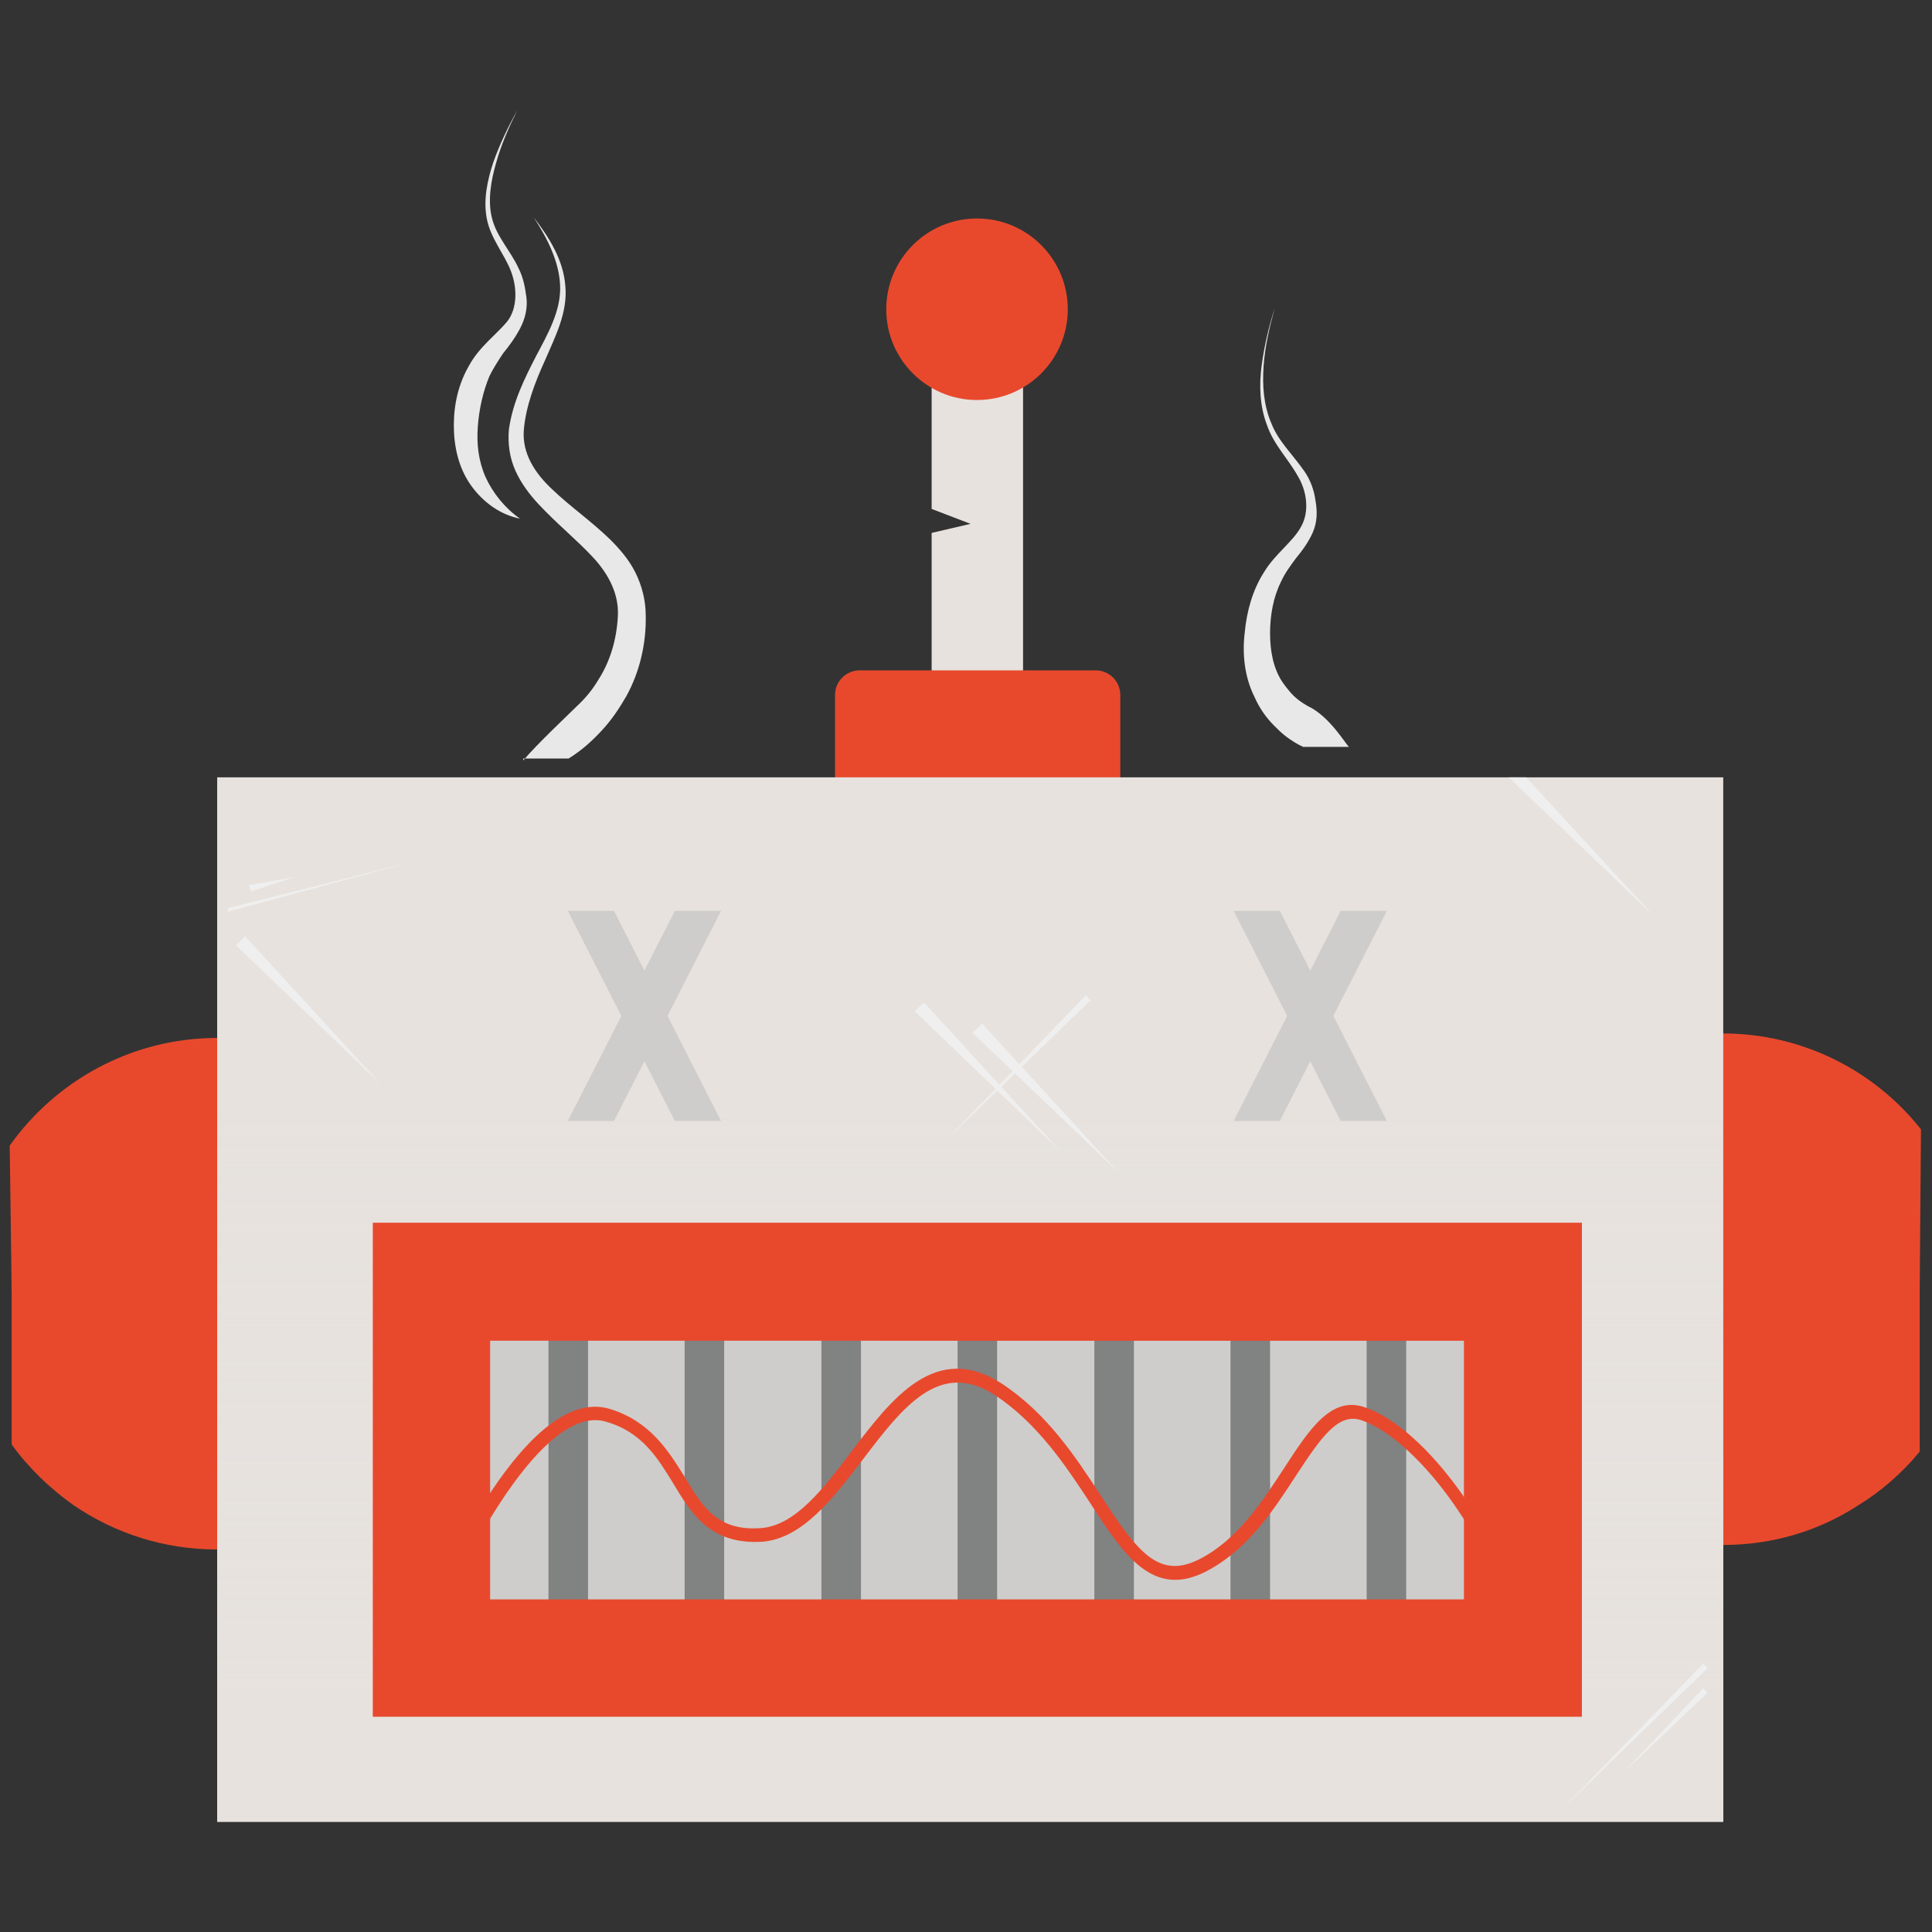 <?xml version="1.0" encoding="utf-8"?>
<!-- Generator: Adobe Illustrator 22.1.0, SVG Export Plug-In . SVG Version: 6.00 Build 0)  -->
<svg version="1.1" xmlns="http://www.w3.org/2000/svg" xmlns:xlink="http://www.w3.org/1999/xlink" x="0px" y="0px"
	 viewBox="0 0 298 298" style="enable-background:new 0 0 298 298;" xml:space="preserve">
<rect x="0" y="0" width="298" height="298" fill="#333333" stroke="none"/>
<style type="text/css">
	.st0{fill:url(#SVGID_1_);}
	.st1{fill:#E1A687;}
	.st2{opacity:0.6;fill:url(#SVGID_2_);}
	.st3{opacity:0.6;fill:url(#SVGID_3_);}
	.st4{fill:url(#SVGID_4_);}
	.st5{fill:#CD7B62;}
	.st6{fill:#91594C;}
	.st7{fill:url(#SVGID_5_);}
	.st8{fill:#BA534B;}
	.st9{fill:#C54037;}
	.st10{fill:#D3514A;}
	.st11{fill:#D3E9F4;}
	.st12{fill:#E1BB60;}
	.st13{fill:#78E6F9;}
	.st14{opacity:0.8;fill:#78E6F9;}
	.st15{fill:none;stroke:#CD7B62;stroke-miterlimit:10;}
	.st16{clip-path:url(#SVGID_7_);fill:#A4F6FF;}
	.st17{clip-path:url(#SVGID_9_);}
	.st18{fill:#A4F6FF;}
	.st19{fill:url(#SVGID_10_);}
	.st20{opacity:0.6;fill:url(#SVGID_11_);}
	.st21{opacity:0.6;fill:url(#SVGID_12_);}
	.st22{fill:url(#SVGID_13_);}
	.st23{fill:url(#SVGID_14_);}
	.st24{clip-path:url(#SVGID_16_);fill:#A4F6FF;}
	.st25{clip-path:url(#SVGID_18_);}
	.st26{fill:url(#SVGID_19_);}
	.st27{opacity:0.6;fill:url(#SVGID_20_);}
	.st28{fill:url(#SVGID_21_);}
	.st29{clip-path:url(#SVGID_23_);fill:#62933F;}
	.st30{clip-path:url(#SVGID_23_);fill:#231F20;}
	.st31{fill:url(#SVGID_24_);}
	.st32{clip-path:url(#SVGID_26_);fill:#62933F;}
	.st33{clip-path:url(#SVGID_26_);fill:#231F20;}
	.st34{opacity:0.6;fill:url(#SVGID_27_);}
	.st35{fill:url(#SVGID_28_);}
	.st36{fill:#FFFFFF;}
	.st37{fill:url(#SVGID_29_);}
	.st38{opacity:0.6;fill:url(#SVGID_30_);}
	.st39{fill:url(#SVGID_31_);}
	.st40{clip-path:url(#SVGID_33_);fill:#62933F;}
	.st41{clip-path:url(#SVGID_33_);fill:#231F20;}
	.st42{fill:url(#SVGID_34_);}
	.st43{clip-path:url(#SVGID_36_);fill:#62933F;}
	.st44{clip-path:url(#SVGID_36_);fill:#231F20;}
	.st45{opacity:0.6;fill:url(#SVGID_37_);}
	.st46{fill:url(#SVGID_38_);}
	.st47{fill:url(#SVGID_39_);}
	.st48{opacity:0.6;fill:url(#SVGID_40_);}
	.st49{fill:url(#SVGID_41_);}
	.st50{clip-path:url(#SVGID_43_);fill:#62933F;}
	.st51{clip-path:url(#SVGID_43_);fill:#231F20;}
	.st52{fill:url(#SVGID_44_);}
	.st53{clip-path:url(#SVGID_46_);fill:#62933F;}
	.st54{clip-path:url(#SVGID_46_);fill:#231F20;}
	.st55{opacity:0.6;fill:url(#SVGID_47_);}
	.st56{fill:url(#SVGID_48_);}
	.st57{fill:url(#SVGID_49_);}
	.st58{fill:url(#SVGID_50_);}
	.st59{opacity:0.6;fill:url(#SVGID_51_);}
	.st60{fill:url(#SVGID_52_);}
	.st61{clip-path:url(#SVGID_54_);fill:#62933F;}
	.st62{clip-path:url(#SVGID_54_);fill:#231F20;}
	.st63{fill:url(#SVGID_55_);}
	.st64{clip-path:url(#SVGID_57_);fill:#62933F;}
	.st65{clip-path:url(#SVGID_57_);fill:#231F20;}
	.st66{opacity:0.6;fill:url(#SVGID_58_);}
	.st67{fill:url(#SVGID_59_);}
	.st68{fill:url(#SVGID_60_);}
	.st69{fill:#E37830;}
	.st70{fill:#E0902F;}
	.st71{fill:url(#SVGID_61_);}
	.st72{fill:url(#SVGID_62_);}
	.st73{fill:#83441E;}
	.st74{opacity:0.2;fill:#E37830;}
	.st75{fill:#DDA447;}
	.st76{opacity:0.7;fill:#F7E8D3;}
	.st77{fill:#BE8739;}
	.st78{fill:#F3FAFD;}
	.st79{opacity:0.7;fill:url(#SVGID_63_);}
	.st80{fill:#EEBB72;}
	.st81{fill:none;}
	.st82{fill:url(#SVGID_64_);}
	.st83{fill:url(#SVGID_65_);}
	.st84{fill:url(#SVGID_66_);}
	.st85{fill:url(#SVGID_67_);}
	.st86{fill:url(#SVGID_68_);}
	.st87{fill:url(#SVGID_69_);}
	.st88{fill:url(#SVGID_70_);}
	.st89{fill:url(#SVGID_71_);}
	.st90{fill:url(#SVGID_72_);}
	.st91{fill:url(#SVGID_73_);}
	.st92{fill:url(#SVGID_74_);}
	.st93{fill:url(#SVGID_75_);}
	.st94{fill:url(#SVGID_76_);}
	.st95{fill:url(#SVGID_77_);}
	.st96{fill:url(#SVGID_78_);}
	.st97{fill:url(#SVGID_79_);}
	.st98{fill:url(#SVGID_80_);}
	.st99{fill:url(#SVGID_81_);}
	.st100{fill:url(#SVGID_82_);}
	.st101{fill:url(#SVGID_83_);}
	.st102{fill:#EA833D;}
	.st103{fill:url(#SVGID_84_);}
	.st104{fill:url(#SVGID_85_);}
	.st105{fill:url(#SVGID_86_);}
	.st106{fill:url(#SVGID_87_);}
	.st107{fill:#A2E8F9;}
	.st108{fill:url(#SVGID_88_);}
	.st109{fill:url(#SVGID_89_);}
	.st110{opacity:0.7;fill:url(#SVGID_90_);}
	.st111{fill:url(#SVGID_91_);}
	.st112{fill:url(#SVGID_92_);}
	.st113{fill:url(#SVGID_93_);}
	.st114{fill:url(#SVGID_94_);}
	.st115{fill:url(#SVGID_95_);}
	.st116{fill:url(#SVGID_96_);}
	.st117{fill:url(#SVGID_97_);}
	.st118{fill:url(#SVGID_98_);}
	.st119{fill:url(#SVGID_99_);}
	.st120{fill:url(#SVGID_100_);}
	.st121{fill:url(#SVGID_101_);}
	.st122{fill:url(#SVGID_102_);}
	.st123{fill:url(#SVGID_103_);}
	.st124{fill:url(#SVGID_104_);}
	.st125{fill:url(#SVGID_105_);}
	.st126{fill:url(#SVGID_106_);}
	.st127{fill:url(#SVGID_107_);}
	.st128{fill:url(#SVGID_108_);}
	.st129{fill:url(#SVGID_109_);}
	.st130{fill:url(#SVGID_110_);}
	.st131{fill:url(#SVGID_111_);}
	.st132{fill:url(#SVGID_112_);}
	.st133{fill:url(#SVGID_113_);}
	.st134{fill:url(#SVGID_114_);}
	.st135{fill:url(#SVGID_115_);}
	.st136{fill:url(#SVGID_116_);}
	.st137{opacity:0.7;fill:url(#SVGID_117_);}
	.st138{fill:url(#SVGID_118_);}
	.st139{fill:url(#SVGID_119_);}
	.st140{fill:url(#SVGID_120_);}
	.st141{fill:url(#SVGID_121_);}
	.st142{fill:url(#SVGID_122_);}
	.st143{fill:url(#SVGID_123_);}
	.st144{fill:url(#SVGID_124_);}
	.st145{fill:url(#SVGID_125_);}
	.st146{fill:url(#SVGID_126_);}
	.st147{fill:url(#SVGID_127_);}
	.st148{fill:url(#SVGID_128_);}
	.st149{fill:url(#SVGID_129_);}
	.st150{fill:url(#SVGID_130_);}
	.st151{fill:url(#SVGID_131_);}
	.st152{fill:url(#SVGID_132_);}
	.st153{fill:url(#SVGID_133_);}
	.st154{fill:url(#SVGID_134_);}
	.st155{fill:url(#SVGID_135_);}
	.st156{fill:url(#SVGID_136_);}
	.st157{fill:url(#SVGID_137_);}
	.st158{fill:url(#SVGID_138_);}
	.st159{fill:url(#SVGID_139_);}
	.st160{fill:url(#SVGID_140_);}
	.st161{fill:url(#SVGID_141_);}
	.st162{fill:#BF8D43;}
	.st163{fill:url(#SVGID_142_);}
	.st164{fill:url(#SVGID_143_);}
	.st165{opacity:0.7;fill:url(#SVGID_144_);}
	.st166{fill:url(#SVGID_145_);}
	.st167{fill:url(#SVGID_146_);}
	.st168{fill:url(#SVGID_147_);}
	.st169{fill:url(#SVGID_148_);}
	.st170{fill:url(#SVGID_149_);}
	.st171{fill:url(#SVGID_150_);}
	.st172{fill:url(#SVGID_151_);}
	.st173{fill:url(#SVGID_152_);}
	.st174{fill:url(#SVGID_153_);}
	.st175{fill:url(#SVGID_154_);}
	.st176{fill:url(#SVGID_155_);}
	.st177{fill:url(#SVGID_156_);}
	.st178{fill:url(#SVGID_157_);}
	.st179{fill:url(#SVGID_158_);}
	.st180{fill:url(#SVGID_159_);}
	.st181{fill:url(#SVGID_160_);}
	.st182{fill:url(#SVGID_161_);}
	.st183{fill:url(#SVGID_162_);}
	.st184{fill:url(#SVGID_163_);}
	.st185{fill:url(#SVGID_164_);}
	.st186{fill:url(#SVGID_165_);}
	.st187{fill:url(#SVGID_166_);}
	.st188{fill:url(#SVGID_167_);}
	.st189{fill:url(#SVGID_168_);}
	.st190{fill:url(#SVGID_169_);}
	.st191{fill:url(#SVGID_170_);}
	.st192{opacity:0.7;fill:url(#SVGID_171_);}
	.st193{fill:url(#SVGID_172_);}
	.st194{fill:url(#SVGID_173_);}
	.st195{fill:url(#SVGID_174_);}
	.st196{fill:url(#SVGID_175_);}
	.st197{fill:url(#SVGID_176_);}
	.st198{fill:url(#SVGID_177_);}
	.st199{fill:url(#SVGID_178_);}
	.st200{fill:url(#SVGID_179_);}
	.st201{fill:url(#SVGID_180_);}
	.st202{fill:url(#SVGID_181_);}
	.st203{fill:url(#SVGID_182_);}
	.st204{fill:url(#SVGID_183_);}
	.st205{fill:url(#SVGID_184_);}
	.st206{fill:url(#SVGID_185_);}
	.st207{fill:url(#SVGID_186_);}
	.st208{fill:url(#SVGID_187_);}
	.st209{fill:url(#SVGID_188_);}
	.st210{fill:url(#SVGID_189_);}
	.st211{fill:url(#SVGID_190_);}
	.st212{fill:url(#SVGID_191_);}
	.st213{fill:url(#SVGID_192_);}
	.st214{fill:url(#SVGID_193_);}
	.st215{fill:url(#SVGID_194_);}
	.st216{fill:url(#SVGID_195_);}
	.st217{fill:url(#SVGID_196_);}
	.st218{fill:url(#SVGID_197_);}
	.st219{opacity:0.7;fill:url(#SVGID_198_);}
	.st220{fill:url(#SVGID_199_);}
	.st221{fill:url(#SVGID_200_);}
	.st222{fill:url(#SVGID_201_);}
	.st223{fill:url(#SVGID_202_);}
	.st224{fill:url(#SVGID_203_);}
	.st225{fill:url(#SVGID_204_);}
	.st226{fill:url(#SVGID_205_);}
	.st227{fill:url(#SVGID_206_);}
	.st228{fill:url(#SVGID_207_);}
	.st229{fill:url(#SVGID_208_);}
	.st230{fill:url(#SVGID_209_);}
	.st231{fill:url(#SVGID_210_);}
	.st232{fill:url(#SVGID_211_);}
	.st233{fill:url(#SVGID_212_);}
	.st234{fill:url(#SVGID_213_);}
	.st235{fill:url(#SVGID_214_);}
	.st236{fill:url(#SVGID_215_);}
	.st237{fill:url(#SVGID_216_);}
	.st238{fill:url(#SVGID_217_);}
	.st239{fill:url(#SVGID_218_);}
	.st240{fill:url(#SVGID_219_);}
	.st241{fill:url(#SVGID_220_);}
	.st242{fill:url(#SVGID_221_);}
	.st243{fill:url(#SVGID_222_);}
	.st244{fill:#E8492D;}
	.st245{fill:#E7E2DE;}
	.st246{fill:url(#SVGID_223_);}
	.st247{fill:#CECDCB;}
	.st248{fill:#818282;}
	.st249{fill:#CECDCB;stroke:#CECDCB;stroke-miterlimit:10;}
	.st250{fill:#E8E8E8;}
	.st251{fill:#EFEFEF;}
	.st252{fill:url(#SVGID_224_);}
	.st253{fill:url(#SVGID_225_);}
	.st254{fill:#FFFF00;}
	.st255{fill:#22AF17;}
	.st256{opacity:0.7;}
	.st257{fill:#FFFF2B;}
	.st258{fill:#FFFF55;}
	.st259{fill:#FFFF80;}
	.st260{fill:#FFFFAA;}
	.st261{fill:#FFFFD4;}
	.st262{fill:url(#SVGID_226_);}
	.st263{fill:url(#SVGID_227_);}
	.st264{fill:url(#SVGID_228_);}
	.st265{fill:#232323;}
	.st266{fill:#3D3D3D;}
	.st267{fill:#C66259;}
	.st268{opacity:0.2;fill:#353535;}
	.st269{fill:#817979;}
	.st270{opacity:0.3;}
	.st271{fill:#353535;}
	.st272{fill:#382B28;}
	.st273{fill:#231F20;}
	.st274{opacity:0.1;}
	.st275{fill:url(#SVGID_229_);}
	.st276{fill:url(#SVGID_230_);}
	.st277{fill:#2B2B2B;}
	.st278{fill:#161616;}
	.st279{opacity:0.5;}
	.st280{fill:#A6A8AB;}
	.st281{fill:#E2E2E2;}
	.st282{opacity:0.3;fill:#353535;}
	.st283{fill:url(#SVGID_231_);}
	.st284{fill:url(#SVGID_232_);}
	.st285{fill:url(#SVGID_233_);}
	.st286{fill:url(#SVGID_234_);}
	.st287{fill:#B54C47;}
	.st288{opacity:0.8;fill:#88DFED;}
	.st289{fill:#E3E4E5;}
	.st290{fill:url(#SVGID_235_);}
	.st291{fill:url(#SVGID_236_);}
	.st292{fill:url(#SVGID_237_);}
	.st293{fill:url(#SVGID_238_);}
	.st294{opacity:0.2;}
	.st295{fill:#6D5C57;}
	.st296{fill:#68493F;}
	.st297{opacity:0.2;fill:url(#SVGID_239_);}
	.st298{opacity:0.2;fill:url(#SVGID_240_);}
	.st299{opacity:0.5;fill:#6D5C57;}
	.st300{fill:url(#SVGID_241_);}
	.st301{fill:#7C8B8E;}
	.st302{fill:url(#SVGID_242_);}
	.st303{fill:url(#SVGID_243_);}
	.st304{fill:#3D2219;}
	.st305{fill:#332E2D;}
	.st306{fill:#E6E6E6;}
	.st307{fill:url(#SVGID_244_);}
	.st308{fill:url(#SVGID_245_);}
	.st309{fill:url(#SVGID_246_);}
	.st310{fill:url(#SVGID_247_);}
	.st311{opacity:0.2;fill:url(#SVGID_248_);}
	.st312{opacity:0.2;fill:url(#SVGID_249_);}
	.st313{fill:url(#SVGID_250_);}
	.st314{fill:url(#SVGID_251_);}
	.st315{fill:url(#SVGID_252_);}
	.st316{fill:url(#SVGID_253_);}
	.st317{fill:url(#SVGID_254_);}
	.st318{fill:url(#SVGID_255_);}
	.st319{fill:url(#SVGID_256_);}
	.st320{fill:none;stroke:url(#SVGID_257_);stroke-miterlimit:10;}
	.st321{fill:url(#SVGID_258_);}
	.st322{fill:#301812;}
	.st323{opacity:0.2;fill:url(#SVGID_259_);}
	.st324{opacity:0.2;fill:url(#SVGID_260_);}
	.st325{fill:url(#SVGID_261_);}
	.st326{fill:#B0CDD1;}
	.st327{fill:url(#SVGID_262_);}
	.st328{fill:url(#SVGID_263_);}
	.st329{fill:none;stroke:#231F20;stroke-width:6;stroke-miterlimit:10;}
	.st330{fill:url(#SVGID_264_);}
	.st331{fill:url(#SVGID_265_);}
	.st332{fill:url(#SVGID_266_);}
	.st333{fill:url(#SVGID_267_);}
	.st334{fill:url(#SVGID_268_);}
	.st335{fill:url(#SVGID_269_);}
	.st336{fill:url(#SVGID_270_);}
	.st337{fill:url(#SVGID_271_);}
	.st338{fill:url(#SVGID_272_);}
	.st339{fill:url(#SVGID_273_);}
	.st340{opacity:0.2;fill:url(#SVGID_274_);}
	.st341{opacity:0.2;fill:url(#SVGID_275_);}
	.st342{fill:url(#SVGID_276_);}
	.st343{fill:url(#SVGID_277_);}
	.st344{fill:url(#SVGID_278_);}
	.st345{fill:url(#SVGID_279_);}
	.st346{fill:url(#SVGID_280_);}
	.st347{fill:url(#SVGID_281_);}
	.st348{fill:url(#SVGID_282_);}
	.st349{opacity:0.2;fill:url(#SVGID_283_);}
	.st350{opacity:0.2;fill:url(#SVGID_284_);}
	.st351{fill:url(#SVGID_285_);}
	.st352{fill:url(#SVGID_286_);}
	.st353{fill:url(#SVGID_287_);}
	.st354{fill:url(#SVGID_288_);}
	.st355{fill:url(#SVGID_289_);}
	.st356{fill:url(#SVGID_290_);}
	.st357{fill:url(#SVGID_291_);}
	.st358{fill:none;stroke:url(#SVGID_292_);stroke-miterlimit:10;}
	.st359{fill:url(#SVGID_293_);}
	.st360{opacity:0.2;fill:url(#SVGID_294_);}
	.st361{opacity:0.2;fill:url(#SVGID_295_);}
	.st362{fill:url(#SVGID_296_);}
	.st363{fill:url(#SVGID_297_);}
	.st364{fill:url(#SVGID_298_);}
</style>
<g id="Baby_sad">
</g>
<g id="Baby_pleased">
</g>
<g id="Baby_ecstatic">
</g>
<g id="Fish_dead">
</g>
<g id="Fish_pleased">
</g>
<g id="Fish_ecstatic">
</g>
<g id="Robot_destoyed">
</g>
<g id="Robot_pleased">
</g>
<g id="Robot_ecstatic">
	<g>
		<g>
			<path class="st244" d="M33.5,160.8c-6.5,0-12.7,1.6-18.1,4.4h36.2C46.2,162.4,40,160.8,33.5,160.8z"/>
			<path class="st244" d="M33.5,239c8.2,0,15.8-2.5,22.1-6.8H11.4C17.7,236.5,25.3,239,33.5,239z"/>
			<path class="st244" d="M265.8,238.3c7.7,0,14.8-2.2,20.8-6.1H245C251,236,258.1,238.3,265.8,238.3z"/>
			<path class="st244" d="M265.8,160c-7.1,0-13.7,1.9-19.5,5.2h38.9C279.5,161.9,272.9,160,265.8,160z"/>
			<path class="st244" d="M226.7,199.1c0-14.5,7.9-27.2,19.7-33.9H51.6c12.5,6.5,21.1,19.6,21.1,34.7c0,13.4-6.8,25.3-17.1,32.3H245
				C234,225.3,226.7,213.1,226.7,199.1z"/>
			<path class="st244" d="M72.6,199.9c0-15.1-8.6-28.2-21.1-34.7H15.4c-5.4,2.8-10,6.9-13.6,11.7v45.9c2.6,3.6,5.9,6.8,9.6,9.4h44.1
				C65.9,225.2,72.6,213.3,72.6,199.9z"/>
			<path class="st244" d="M296.1,223.9v-49.5c-3-3.7-6.7-6.8-10.9-9.2h-38.9c-11.8,6.8-19.7,19.4-19.7,33.9
				c0,13.9,7.3,26.2,18.3,33.1h41.7C290.2,230,293.5,227.1,296.1,223.9z"/>
		</g>
		<path class="st244" d="M1.5,176.7c7.1-10,18.8-16.6,32-16.6c21.6,0,39.1,17.5,39.1,39.1H1.8"/>
		<path class="st244" d="M296.1,198.5h-69.5c0-21.6,17.5-39.1,39.1-39.1c12.4,0,23.5,5.8,30.6,14.8"/>
		<g>
			<polygon class="st245" points="143.7,47.7 143.7,78.5 149.7,80.8 143.7,82.2 143.7,110.9 157.8,110.9 157.8,47.7 			"/>
		</g>
		<path class="st244" d="M172.8,186.6h-44v-79.4c0-2.1,1.7-3.8,3.8-3.8H169c2.1,0,3.8,1.7,3.8,3.8V186.6z"/>
		<rect x="33.5" y="119.9" class="st245" width="232.3" height="161.1"/>
		<linearGradient id="SVGID_1_" gradientUnits="userSpaceOnUse" x1="149.655" y1="172.096" x2="149.655" y2="261.593">
			<stop  offset="0" style="stop-color:#E7E2DE;stop-opacity:0"/>
			<stop  offset="0.989" style="stop-color:#E7E2DE"/>
		</linearGradient>
		<rect x="33.5" y="119.9" class="st0" width="232.3" height="161.1"/>
		<circle class="st244" cx="150.7" cy="47.7" r="14"/>
		<rect x="66.6" y="197.7" class="st247" width="168.3" height="58.1"/>
		<g>
			<g>
				<rect x="63.5" y="199.5" class="st248" width="6.1" height="58.1"/>
			</g>
			<g>
				<rect x="84.6" y="199.5" class="st248" width="6.1" height="58.1"/>
			</g>
			<g>
				<rect x="105.6" y="199.5" class="st248" width="6.1" height="58.1"/>
			</g>
			<g>
				<rect x="126.7" y="199.5" class="st248" width="6.1" height="58.1"/>
			</g>
			<g>
				<rect x="147.7" y="199.5" class="st248" width="6.1" height="58.1"/>
			</g>
			<g>
				<rect x="168.8" y="199.5" class="st248" width="6.1" height="58.1"/>
			</g>
			<g>
				<rect x="189.8" y="199.5" class="st248" width="6.1" height="58.1"/>
			</g>
			<g>
				<rect x="210.8" y="199.5" class="st248" width="6.1" height="58.1"/>
			</g>
			<g>
				<rect x="231.9" y="199.5" class="st248" width="6.1" height="58.1"/>
			</g>
		</g>
		<g>
			<path class="st244" d="M233.9,252.5c-4.5-16.5-15.9-30.6-23.8-33.4c-3.6-1.3-6.2,2.4-10.2,8.5c-3.5,5.4-7.5,11.5-13.9,14.8
				c-8.2,4.2-12.7-2.6-17.8-10.5c-3.8-5.8-8.1-12.3-14.7-16.7c-8.6-5.6-14.3,1.9-20.4,9.9c-4.6,6-9.3,12.2-15.5,12.7
				c-7.9,0.5-10.9-4.2-13.7-8.9c-2.4-3.9-4.8-8-10.4-9.6c-9.8-3-22.2,21.6-26.2,31.3l-1.9-0.8c0.6-1.5,15-36.5,28.6-32.5
				c6.3,1.9,9.1,6.5,11.6,10.5c2.8,4.7,5.1,8.4,11.8,7.9c5.3-0.4,9.7-6.2,14-11.9c6.1-8,12.9-17,23.1-10.4
				c7,4.6,11.4,11.3,15.3,17.3c5.6,8.6,8.9,13,15.2,9.8c5.9-3,9.7-8.9,13.1-14.1c3.9-6,7.3-11.2,12.5-9.3
				c9.4,3.3,20.9,19.2,25.1,34.8L233.9,252.5z"/>
		</g>
		<g>
			<path class="st244" d="M244,264.8H57.5v-76.2H244V264.8z M75.6,246.7h150.2v-39.9H75.6V246.7z"/>
		</g>
		<polygon class="st249" points="110.4,141 104.4,141 99.4,150.8 94.4,141 88.4,141 96.4,156.7 88.4,172.4 94.4,172.4 99.4,162.6 
			104.4,172.4 110.4,172.4 102.4,156.7 		"/>
		<polygon class="st249" points="213.1,141 207.1,141 202.1,150.8 197.1,141 191.1,141 199.1,156.7 191.1,172.4 197.1,172.4 
			202.1,162.6 207.1,172.4 213.1,172.4 205.1,156.7 		"/>
		<path class="st250" d="M80.7,117.3c2.2-2.6,7-7.1,8.2-8.3c1.3-1.2,2.4-2.5,3.3-4c1.9-2.9,2.9-6.3,3.1-9.9c0.2-3.3-1.3-6.4-3.8-9.1
			c-2.5-2.7-5.6-5.2-8.4-8.2c-1.4-1.5-2.7-3.2-3.6-5.2c-0.9-2-1.2-4.2-1-6.4c0.6-4.2,2.4-7.8,4.2-11.3c1.8-3.4,3.8-6.9,3.7-10.7
			c-0.1-3.8-2-7.5-4.1-10.7c2.4,3.1,4.6,6.6,4.9,10.6c0.4,4.1-1.6,7.9-3.1,11.4c-1.6,3.5-3,7.2-3.3,10.8c-0.3,3.6,1.7,6.7,4.4,9.2
			c2.7,2.6,5.9,4.8,8.9,7.7c1.5,1.5,2.9,3.1,3.9,5.1c1,2,1.6,4.3,1.6,6.6c0.1,4.3-0.9,8.7-3,12.5c-1.1,1.9-2.3,3.7-3.8,5.3
			c-1.5,1.6-3,3-5.1,4.3H80.7z"/>
		<path class="st250" d="M201,115.2c-1.1-0.5-1.8-1-2.5-1.5c-0.7-0.5-1.4-1.2-2-1.8c-1.3-1.3-2.3-2.8-3-4.4c-1.6-3.2-1.9-6.8-1.5-10
			c0.3-3.2,1.2-6.5,3-9.3c1.7-2.8,4.5-4.7,5.7-7c1.3-2.3,0.9-5.5-0.6-7.9c-1.4-2.5-3.7-4.8-4.7-7.8c-1.1-2.9-1.2-6.1-0.8-9.1
			c0.4-3,1.1-6,2-8.8c-0.8,2.9-1.5,5.9-1.7,8.9c-0.2,3,0,6,1.2,8.8c1.1,2.8,3.3,4.8,5.1,7.4c0.9,1.3,1.5,2.9,1.7,4.5
			c0.3,1.6,0.3,3.3-0.4,4.9c-0.7,1.6-1.7,2.9-2.6,4c-0.9,1.2-1.7,2.3-2.3,3.6c-1.2,2.4-1.7,5.2-1.7,8c0,2.7,0.5,5.4,1.9,7.5
			c0.7,1,1.5,2,2.4,2.7c0.5,0.4,1,0.7,1.5,1c3.5,1.6,6.1,6.3,6.4,6.3H201z"/>
		<path class="st250" d="M80.2,80c-3-0.6-5.7-2.5-7.6-5.2c-1.9-2.7-2.6-6-2.6-9.2c0-3.2,0.7-6.4,2.4-9.3c1.6-2.9,4.3-4.8,5.9-6.8
			c1.5-2,1.5-5.1,0.5-7.7c-1-2.6-3.1-5-3.7-8c-0.6-3,0.1-6.1,1-8.8c1-2.8,2.3-5.5,3.7-8c-1.3,2.6-2.5,5.3-3.3,8.2
			c-0.8,2.8-1.3,5.8-0.6,8.5c0.7,2.8,2.8,4.9,4.1,7.7c0.7,1.4,1,2.9,1.2,4.5c0.2,1.6-0.2,3.3-1,4.8c-0.8,1.5-1.7,2.7-2.6,3.8
			c-0.8,1.2-1.5,2.3-2.1,3.5c-1,2.4-1.6,5.1-1.8,7.8c-0.2,2.7,0.1,5.3,1.2,7.8C76,76,77.8,78.3,80.2,80z"/>
		<g>
			<polygon class="st251" points="37.8,144.4 58.8,167.3 36.4,145.8 			"/>
		</g>
		<g>
			<polygon class="st251" points="151.5,157.9 172.5,180.8 150,159.3 			"/>
		</g>
		<g>
			<polygon class="st251" points="168.2,154.3 145.9,175.9 167.5,153.5 			"/>
		</g>
		<g>
			<polygon class="st251" points="263.4,257.3 241.1,278.9 262.7,256.6 			"/>
		</g>
		<g>
			<polygon class="st251" points="263.4,261.1 250.5,273.3 262.7,260.4 			"/>
		</g>
		<polygon class="st251" points="235.4,119.9 255,141.2 232.7,119.9 		"/>
		<g>
			<polygon class="st251" points="142.5,154.6 163.5,177.5 141.1,156 			"/>
		</g>
		<g>
			<polygon class="st251" points="38.4,136.5 45.4,135.3 38.7,137.5 			"/>
		</g>
		<g>
			<polygon class="st251" points="35.1,140.1 63.7,132.9 35.2,140.6 			"/>
		</g>
	</g>
</g>
<g id="Sad_Dog">
</g>
<g id="Dog">
</g>
<g id="Dog_ecstatic">
</g>
<g id="Old_man_sad">
</g>
<g id="Old_man_pleased">
</g>
<g id="Old_man_ecstatic">
</g>
</svg>
